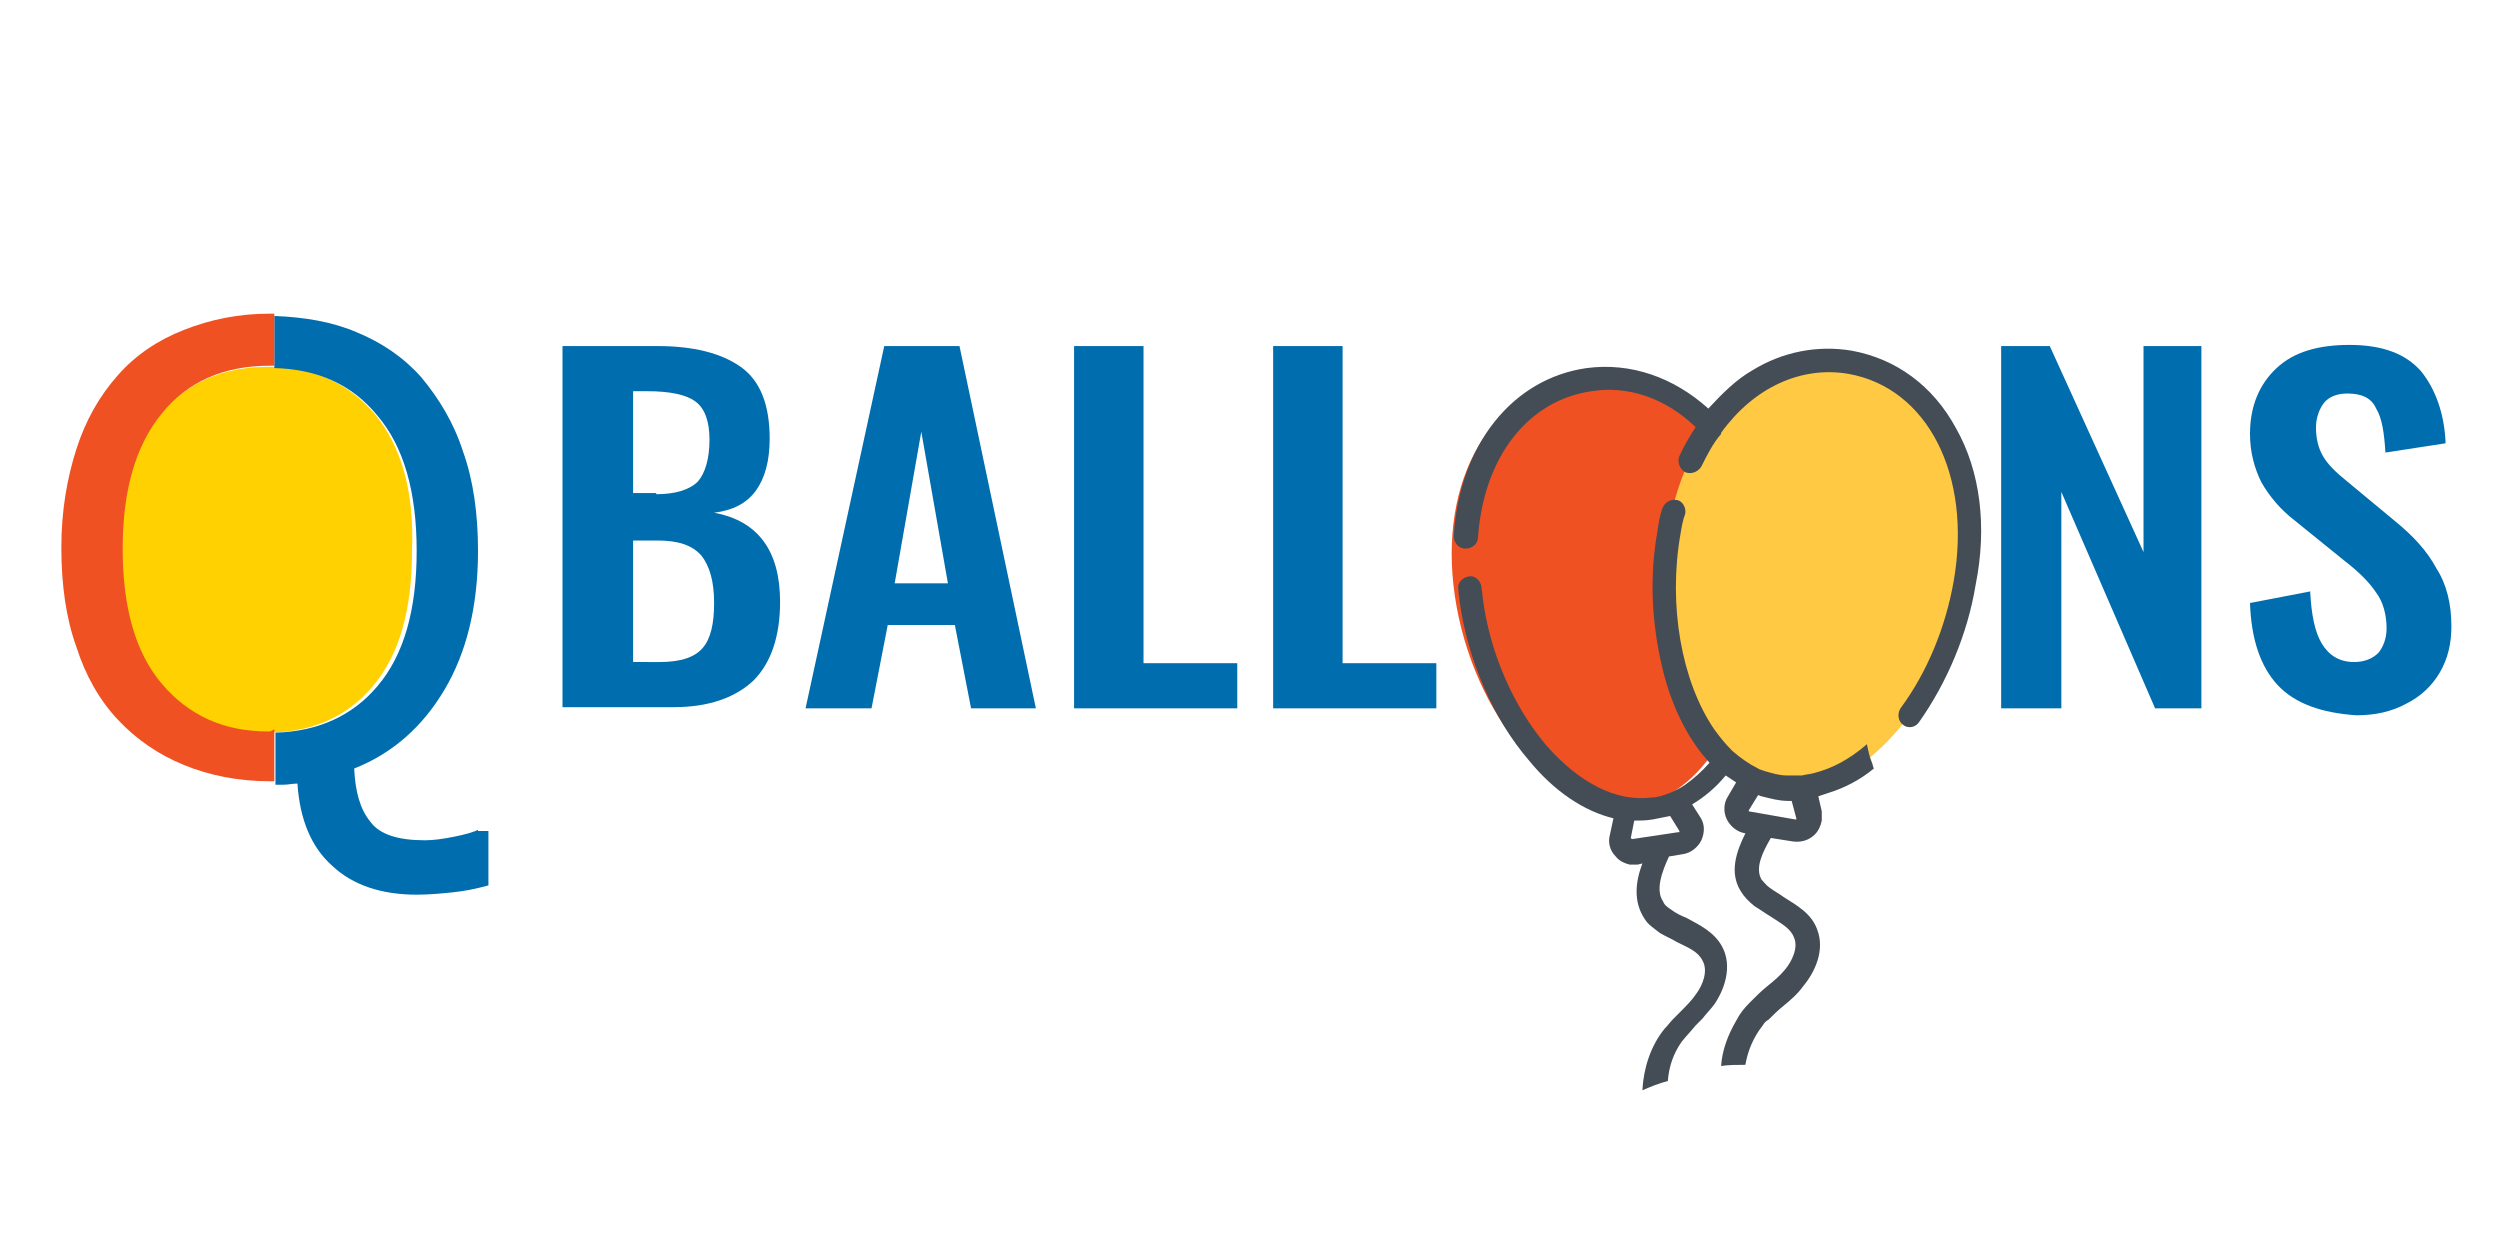 <?xml version="1.0" encoding="utf-8"?>
<!-- Generator: Adobe Illustrator 18.0.0, SVG Export Plug-In . SVG Version: 6.00 Build 0)  -->
<!DOCTYPE svg PUBLIC "-//W3C//DTD SVG 1.1//EN" "http://www.w3.org/Graphics/SVG/1.1/DTD/svg11.dtd">
<svg version="1.1" id="Layer_1" xmlns="http://www.w3.org/2000/svg" xmlns:xlink="http://www.w3.org/1999/xlink" x="0px" y="0px"
	 viewBox="0 0 216 108" enable-background="new 0 0 216 108" xml:space="preserve">
<path fill="#006DAE" d="M48.6,29.9h8.2c3.1,0,5.5,0.6,7.2,1.8c1.7,1.2,2.5,3.3,2.5,6.2c0,1.9-0.4,3.4-1.2,4.5
	c-0.8,1.1-2,1.7-3.6,1.9c3.8,0.7,5.7,3.3,5.7,7.7c0,3-0.8,5.3-2.3,6.8c-1.6,1.5-3.9,2.3-6.9,2.3h-9.6V29.9z M56.7,42.7
	c1.7,0,2.9-0.4,3.6-1.1c0.6-0.7,1-1.9,1-3.6c0-1.6-0.4-2.7-1.2-3.3c-0.8-0.6-2.2-0.9-4.2-0.9h-1.2v8.8H56.7z M57,57.2
	c1.8,0,3-0.4,3.7-1.2c0.7-0.8,1-2.1,1-3.9c0-1.9-0.4-3.2-1.1-4.1c-0.8-0.9-2-1.3-3.8-1.3h-2.1v10.5H57z"/>
<path fill="#006DAE" d="M76.4,29.9h6.5l6.6,31.3h-5.6L82.5,54h-5.8l-1.4,7.2h-5.7L76.4,29.9z M81.9,50.4l-2.3-13.1l-2.3,13.1H81.9z"
	/>
<path fill="#006DAE" d="M92.8,29.9h6v27.4h8.1v3.9H92.8V29.9z"/>
<path fill="#006DAE" d="M110,29.9h6v27.4h8.1v3.9H110V29.9z"/>
<path fill="#006DAE" d="M172.9,29.9h4.2l8.1,17.8V29.9h5v31.3h-4l-8.1-18.7v18.7h-5.2V29.9z"/>
<path fill="#006DAE" d="M196.8,59.2c-1.5-1.6-2.3-4-2.4-7.1l5.2-1c0.1,2,0.4,3.5,1,4.5c0.6,1,1.5,1.6,2.8,1.6c0.9,0,1.6-0.3,2.1-0.8
	c0.4-0.5,0.7-1.2,0.7-2.1c0-1.2-0.3-2.3-0.9-3.1c-0.6-0.9-1.5-1.8-2.8-2.8l-4.2-3.4c-1.3-1-2.2-2.1-2.9-3.3c-0.6-1.2-1-2.6-1-4.2
	c0-2.4,0.8-4.3,2.3-5.7c1.5-1.4,3.6-2,6.3-2c2.9,0,4.9,0.8,6.2,2.3c1.2,1.5,2,3.6,2.1,6.2l-5.2,0.8c-0.1-1.7-0.3-3-0.8-3.8
	c-0.4-0.9-1.2-1.3-2.5-1.3c-0.9,0-1.6,0.3-2,0.8s-0.7,1.3-0.7,2.1c0,1,0.2,1.8,0.6,2.5c0.4,0.7,1.1,1.4,2.1,2.2l4.1,3.4
	c1.6,1.3,2.8,2.6,3.6,4.1c0.9,1.4,1.3,3.1,1.3,5c0,1.5-0.3,2.8-1,4c-0.7,1.2-1.7,2.1-2.9,2.7c-1.3,0.7-2.7,1-4.3,1
	C200.6,61.6,198.3,60.8,196.8,59.2z"/>
<g>
	<path fill="#F05123" d="M144.9,68.2c-1.1,0.7-2.2,1.2-3.4,1.4c-7.1,1-14.3-7.9-15.8-18.1c-1.5-10.2,3.3-17.8,10.4-18.8
		c2.7-0.4,5.4,0.2,7.8,1.7c3.8,2.4,6.7,7,7.6,13.3C152.6,56.1,149.9,64.8,144.9,68.2L144.9,68.2z M144.9,68.2"/>
	<path fill="#FFC944" d="M144.1,45.9c1.7-10.2,8.6-15.9,15.7-14.6c7.1,1.2,11.7,8.9,9.9,19.1c-1.7,10.2-9.2,18.9-16.3,17.7
		C146.5,66.8,142.4,56.1,144.1,45.9L144.1,45.9z"/>
	<path fill="#444D55" d="M169,37c-2-3.7-5.2-6-9-6.7c-3-0.5-6,0.1-8.6,1.7c-1.4,0.8-2.6,2-3.8,3.3c-3-2.7-6.7-4-10.5-3.5
		c-6.4,0.9-11,6.6-11.5,14.5c0,0.5,0.3,1,0.9,1.1c0,0,0.1,0,0.1,0c0.6,0,1.1-0.4,1.1-1c0.5-6.9,4.3-11.8,9.8-12.6
		c3.2-0.5,6.4,0.6,9,3.1c-0.5,0.8-1,1.6-1.4,2.5c-0.2,0.5,0,1.1,0.5,1.4c0.5,0.2,1.1,0,1.4-0.5c0.5-1,1-2,1.7-2.8c0,0,0,0,0-0.1
		c2.8-3.9,6.9-5.8,11-5.1c6.8,1.2,10.7,8.7,9.1,17.9c-0.7,4-2.3,7.9-4.6,11c-0.3,0.5-0.2,1.1,0.2,1.4c0.1,0.1,0.3,0.2,0.4,0.2
		c0.4,0.1,0.8-0.1,1-0.4c2.4-3.4,4.2-7.6,4.9-11.9C171.7,45.5,171.1,40.7,169,37L169,37z"/>
	<path fill="#444D55" d="M145.3,90c0.4-0.5,0.8-0.9,1.2-1.4c0.2-0.2,0.4-0.4,0.6-0.6c0.3-0.4,0.7-0.8,1-1.2c0.9-1.3,1.6-3.3,0.7-5
		c-0.7-1.3-2-1.9-3.1-2.5c-0.5-0.2-0.9-0.4-1.3-0.7c-0.3-0.2-0.6-0.4-0.7-0.7c-0.7-1-0.1-2.6,0.5-3.9l1.2-0.2
		c0.7-0.1,1.3-0.6,1.6-1.2c0.3-0.7,0.3-1.4-0.1-2l-0.7-1.1c1-0.6,2-1.4,2.9-2.5c0.3,0.2,0.6,0.4,0.9,0.6l-0.7,1.2
		c-0.4,0.6-0.4,1.4-0.1,2c0.3,0.6,0.9,1.1,1.6,1.2c-0.8,1.6-1.4,3.4-0.4,5c0.3,0.5,0.7,0.9,1.2,1.3c0.5,0.3,0.9,0.6,1.4,0.9
		c0.9,0.6,1.7,1,2,1.8c0.4,0.9-0.2,2.1-0.8,2.8c-0.4,0.5-1,1-1.5,1.4c-0.5,0.4-1,0.9-1.5,1.4c-0.5,0.5-0.9,1-1.2,1.6
		c-0.7,1.2-1.2,2.5-1.3,3.9c0.7-0.1,1.4-0.1,2.1-0.1c0.2-1.2,0.7-2.4,1.5-3.4c0.1-0.2,0.3-0.4,0.5-0.5c0.4-0.4,0.8-0.8,1.3-1.2
		c0.6-0.5,1.2-1,1.7-1.7c1-1.2,1.9-3.1,1.2-4.9c-0.5-1.4-1.8-2.1-2.9-2.8c-0.4-0.3-0.8-0.5-1.2-0.8c-0.3-0.2-0.5-0.5-0.7-0.7
		c-0.6-1,0.1-2.4,0.8-3.6l1.9,0.3c0.7,0.1,1.4-0.1,1.9-0.6c0.3-0.3,0.5-0.7,0.6-1.2c0-0.3,0-0.5,0-0.8l-0.3-1.3
		c0.3-0.1,0.6-0.2,0.9-0.3c1.3-0.4,2.7-1.1,3.9-2.1c-0.1-0.2-0.1-0.4-0.2-0.6c-0.2-0.5-0.3-1-0.4-1.5c-1.5,1.3-3,2.1-4.6,2.5
		c-0.3,0.1-0.7,0.1-1,0.2c-0.2,0-0.4,0-0.6,0c-0.2,0-0.4,0-0.7,0c-0.7,0-1.3-0.2-2-0.4l0,0c-0.2-0.1-0.4-0.1-0.5-0.2
		c-0.8-0.4-1.5-0.9-2.2-1.5c0,0-0.1-0.1-0.1-0.1c-0.5-0.5-1-1.1-1.5-1.8c-2.8-4.1-4-10.7-2.9-16.9c0.1-0.6,0.2-1.2,0.4-1.7
		c0.1-0.5-0.2-1.1-0.7-1.2c0,0,0,0,0,0c-0.6-0.1-1.1,0.2-1.3,0.8c-0.2,0.6-0.3,1.2-0.4,1.9c-0.7,3.9-0.5,7.9,0.4,11.7
		c0.7,3,1.9,5.6,3.5,7.6c0.2,0.2,0.4,0.5,0.6,0.7c-0.7,0.8-1.4,1.4-2.1,1.9c-0.4,0.3-0.9,0.5-1.3,0.7c0,0,0,0,0,0
		c-0.5,0.2-1.1,0.4-1.6,0.4c-3,0.4-6.2-1.2-9.1-4.5c-2.8-3.3-4.9-8-5.5-12.8c0-0.3-0.1-0.6-0.1-0.9c-0.1-0.6-0.6-1-1.1-0.9
		c-0.6,0.1-1,0.6-0.9,1.1c0,0.4,0.1,0.7,0.1,1c0.7,5.1,2.9,10.2,6,13.8c2.2,2.7,4.8,4.4,7.3,5l-0.3,1.4c-0.2,0.7,0,1.4,0.5,1.9
		c0.3,0.4,0.8,0.6,1.2,0.7c0.2,0,0.5,0,0.7,0l0.4-0.1c-0.6,1.6-0.8,3.3,0.2,4.8c0.3,0.5,0.8,0.8,1.3,1.2c0.5,0.3,1,0.5,1.5,0.8
		c1,0.5,1.8,0.8,2.2,1.6c0.5,0.9,0,2.1-0.5,2.8c-0.4,0.6-0.9,1.1-1.4,1.6c-0.2,0.2-0.4,0.4-0.6,0.6c-0.3,0.3-0.5,0.6-0.8,0.9
		c-1.2,1.5-1.8,3.4-1.9,5.3c0.7-0.3,1.4-0.6,2.2-0.8C144.2,92.1,144.6,91,145.3,90z M151.1,70l0.8-1.3l0,0c0.1,0,0.2,0.1,0.3,0.1
		c0.8,0.2,1.5,0.4,2.3,0.4c0.1,0,0.2,0,0.3,0l0.4,1.5c0,0,0,0,0,0.1c0,0-0.1,0-0.1,0l-4-0.7C151.1,70.1,151.1,70.1,151.1,70
		C151,70.1,151.1,70,151.1,70z M141,72.5C141,72.5,141,72.5,141,72.5c-0.1-0.1-0.1-0.1-0.1-0.1l0.3-1.5c0.5,0,1,0,1.6-0.1
		c0.5-0.1,1-0.2,1.5-0.3l0.8,1.3c0,0,0,0,0,0.1c0,0-0.1,0-0.1,0L141,72.5z"/>
</g>
<path fill="#FFD100" d="M32.4,35.8c-2.2-2.6-5.1-4-8.9-4.1c-0.1,0-0.2,0-0.4,0c-3.9,0-7,1.4-9.3,4.1c-2.2,2.7-3.4,6.6-3.4,11.7
	c0,5.1,1.1,9,3.4,11.7c2.3,2.7,5.4,4.1,9.2,4.1c0.1,0,0.3,0,0.4,0c3.7-0.1,6.6-1.4,8.8-4c2.3-2.7,3.4-6.6,3.4-11.7
	C35.8,42.5,34.7,38.6,32.4,35.8z"/>
<path fill="#006DAE" d="M41.3,71.7c-0.4,0.2-1.1,0.4-2.1,0.6c-1,0.2-1.8,0.3-2.5,0.3c-2.3,0-3.9-0.5-4.7-1.6
	c-0.9-1.1-1.3-2.6-1.4-4.6c3.3-1.3,5.9-3.6,7.8-6.8c1.9-3.2,2.9-7.2,2.9-12c0-3.2-0.4-6.1-1.3-8.6c-0.8-2.5-2.1-4.6-3.6-6.4
	c-1.5-1.7-3.4-3-5.6-3.9c-2.1-0.9-4.5-1.3-7.1-1.4v4.5c3.7,0.1,6.7,1.4,8.9,4.1c2.3,2.7,3.4,6.6,3.4,11.7c0,5.1-1.1,9-3.4,11.7
	c-2.2,2.6-5.2,3.9-8.8,4v4.5c0.2,0,0.5,0,0.7,0c0.4,0,0.8-0.1,1.2-0.1c0.2,3.1,1.2,5.5,3,7.1c1.8,1.7,4.3,2.5,7.3,2.5
	c1.1,0,2.1-0.1,3.1-0.2c1-0.1,2-0.3,3.1-0.6v-4.7H41.3z"/>
<path fill="#F05123" d="M23.2,63.2c-3.9,0-6.9-1.4-9.2-4.1c-2.3-2.7-3.4-6.6-3.4-11.7c0-5,1.1-8.9,3.4-11.7c2.2-2.7,5.3-4.1,9.3-4.1
	c0.1,0,0.3,0,0.4,0v-4.5c-0.1,0-0.3,0-0.4,0c-2.7,0-5.1,0.5-7.4,1.4c-2.3,0.9-4.2,2.2-5.7,3.9c-1.6,1.8-2.8,3.9-3.6,6.4
	c-0.8,2.5-1.3,5.3-1.3,8.5c0,3.2,0.4,6.1,1.3,8.6c0.8,2.5,2,4.6,3.6,6.3c1.6,1.7,3.5,3,5.7,3.9c2.2,0.9,4.7,1.4,7.4,1.4
	c0.1,0,0.3,0,0.4,0v-4.5C23.4,63.2,23.3,63.2,23.2,63.2z"/>
</svg>
